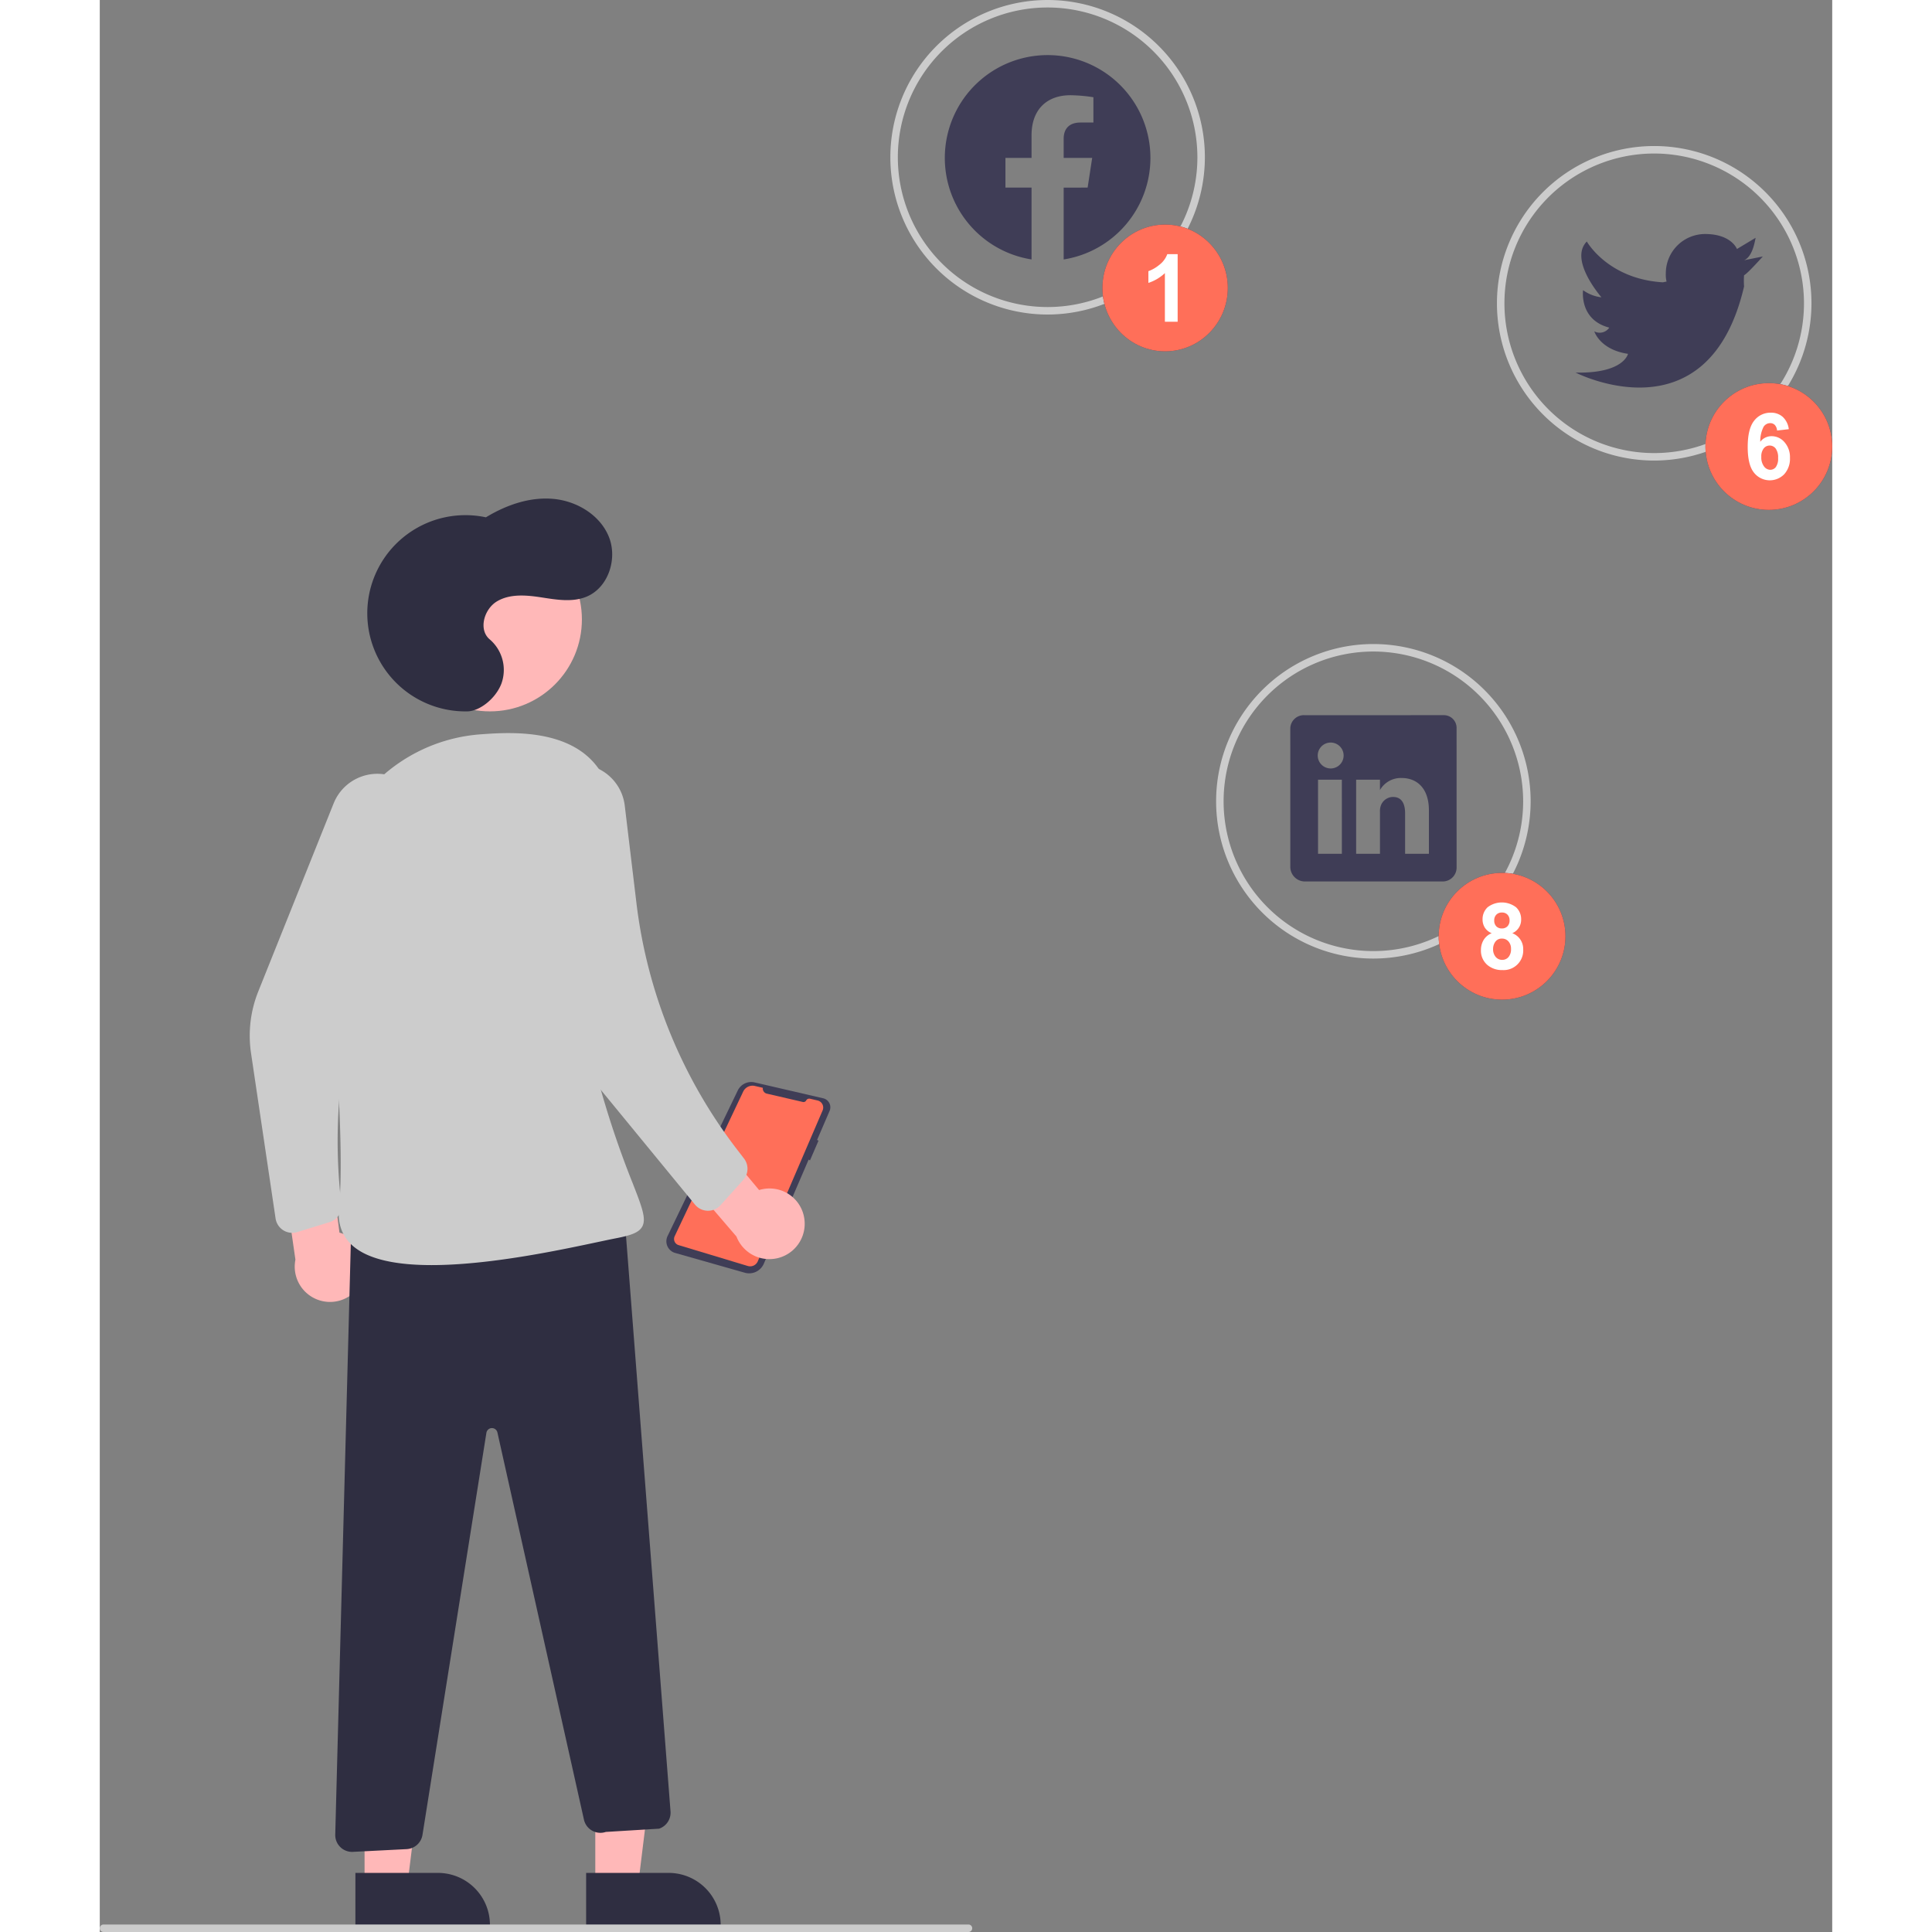 <svg xmlns="http://www.w3.org/2000/svg" data-name="Layer 1" width="600" height="600" viewBox="0 0 462.678 515.972" xmlns:xlink="http://www.w3.org/1999/xlink"><rect x="0" y="0" width="462.678" height="515.972" fill="#808080" stroke="none"/><path d="M562.284,485.47a2.459,2.459,0,0,1,1.286,3.231l-3.339,7.756.378.193-2.277,5.264-.364-.202L546.006,529.499a4.264,4.264,0,0,1-5.082,2.416l-18.6-5.285a3.228,3.228,0,0,1-2.025-4.507l18.748-38.878a3.994,3.994,0,0,1,4.498-2.156l18.302,4.239h0A2.456,2.456,0,0,1,562.284,485.47Z" transform="translate(-368.661 -192.014)" fill="#3f3d56"/><path d="M546.803,484.086l9.622,2.228a.808.808,0,0,0,.895-.407h0a.916.916,0,0,1,1.014-.461l2.027.469a1.94,1.94,0,0,1,1.345,2.656l-17.314,40.297a2.215,2.215,0,0,1-2.675,1.246l-18.47-5.573a1.71,1.71,0,0,1-1.052-2.369l18.299-38.629a2.76,2.76,0,0,1,3.117-1.507l2.136.495A1.382,1.382,0,0,0,546.803,484.086Z" transform="translate(-368.661 -192.014)" fill="#ff6f59"/><path d="M621.797,276.014a42,42,0,1,1,42-42A42.048,42.048,0,0,1,621.797,276.014Zm0-82a40,40,0,1,0,40,40A40.045,40.045,0,0,0,621.797,194.014Z" transform="translate(-368.661 -192.014)" fill="#ccc"/><path d="M783.797,315.014a42,42,0,1,1,42-42A42.048,42.048,0,0,1,783.797,315.014Zm0-82a40,40,0,1,0,40,40A40.045,40.045,0,0,0,783.797,233.014Z" transform="translate(-368.661 -192.014)" fill="#ccc"/><path d="M708.797,448.014a42,42,0,1,1,42-42A42.048,42.048,0,0,1,708.797,448.014Zm0-82a40,40,0,1,0,40,40A40.045,40.045,0,0,0,708.797,366.014Z" transform="translate(-368.661 -192.014)" fill="#ccc"/><path d="M807.797,261.512l5-1s-4.2,4.7-5,5h0a20.122,20.122,0,0,0,0,3c-9.6,41.2-45,23-45,23,12.9.3,14-5,14-5-7.5-1.1-9-6-9-6a3.09,3.09,0,0,0,4-1c-8.1-2.1-7-10-7-10a10.4,10.4,0,0,0,4.9,1.9c-.9-1.1-8.5-10.2-3.9-14.9,0,0,5.6,10,20.3,10.9l1-.2a7.85,7.85,0,0,1-.2-2.2,10.5,10.5,0,0,1,10.5-10.5c7,0,8.5,4,8.5,4l5-3C810.797,255.512,810.297,260.512,807.797,261.512Z" transform="translate(-368.661 -192.014)" fill="#3f3d56"/><path d="M727.467,383.012l-37.063.003a3.622,3.622,0,0,0-3.794,3.459l.003,37.145a3.907,3.907,0,0,0,3.795,3.805l37.052-.003a3.709,3.709,0,0,0,3.562-3.806l-.003-37.145A3.405,3.405,0,0,0,727.467,383.012ZM700.379,420.032l-6.362.001-.002-19.781,6.362-.001Zm-2.963-22.788-.046,0a3.459,3.459,0,1,1,.046,0Zm26.215,22.786-6.362.001-.001-10.816c-0-2.591-.926-4.362-3.228-4.361a3.479,3.479,0,0,0-3.262,2.349,4.286,4.286,0,0,0-.22,1.562l.001,11.267-6.362.001-.002-19.781,6.362-.001 0,2.753a6.442,6.442,0,0,1,5.737-3.216c4.176-0,7.336,2.752,7.336,8.687Z" transform="translate(-368.661 -192.014)" fill="#3f3d56"/><path d="M649.253,234.179a27.456,27.456,0,1,0-31.746,27.124v-19.185H610.534v-7.939h6.973v-6.05c0-6.88,4.1-10.683,10.371-10.683a42.192,42.192,0,0,1,6.147.537v6.757h-3.464c-3.409,0-4.475,2.116-4.475,4.29v5.15h7.614l-1.216,7.939H626.086v19.186a27.464,27.464,0,0,0,23.167-27.126Z" transform="translate(-368.661 -192.014)" fill="#3f3d56" fill-rule="evenodd"/><polygon points="132.337 503.46 143.769 503.459 149.206 459.363 132.333 459.364 132.337 503.46" fill="#ffb8b8"/><path d="M498.548,692.206h35.93a0,0,0,0,1,0,0V706.088a0,0,0,0,1,0,0H512.43A13.882,13.882,0,0,1,498.548,692.206v0A0,0,0,0,1,498.548,692.206Z" transform="translate(664.428 1206.234) rotate(179.995)" fill="#2f2e41"/><polygon points="70.715 503.46 82.148 503.459 87.584 459.363 70.711 459.364 70.715 503.46" fill="#ffb8b8"/><path d="M436.927,692.206h35.93a0,0,0,0,1,0,0V706.088a0,0,0,0,1,0,0H450.809a13.882,13.882,0,0,1-13.882-13.882v0A0,0,0,0,1,436.927,692.206Z" transform="translate(541.186 1206.239) rotate(179.995)" fill="#2f2e41"/><circle cx="104.196" cy="165.424" r="24.561" fill="#ffb8b8"/><path d="M556.84,517.616a9.377,9.377,0,0,0-12.092-7.779l-13.726-16.454-12.034,5.903,19.71,22.965a9.428,9.428,0,0,0,18.142-4.633Z" transform="translate(-368.661 -192.014)" fill="#ffb8b8"/><path d="M438.706,534.257a9.377,9.377,0,0,0-6.031-13.052l-2.756-21.25-13.322-1.475,4.313,29.955a9.428,9.428,0,0,0,17.796,5.823Z" transform="translate(-368.661 -192.014)" fill="#ffb8b8"/><path d="M420.062,521.264a4.501,4.501,0,0,1-4.451-3.839l-6.557-44.159a31.74,31.74,0,0,1,1.931-16.453l20.131-50.24a12.584,12.584,0,0,1,21.609-3.052h0a12.559,12.559,0,0,1,1.56,12.868l-9.49,21.228a144.868,144.868,0,0,0-11.624,75.969A4.499,4.499,0,0,1,430.023,518.412l-8.639,2.653A4.508,4.508,0,0,1,420.062,521.264Z" transform="translate(-368.661 -192.014)" fill="#ccc"/><path d="M466.877,381.998a26.205,26.205,0,1,1,4.91-51.825c5.401-3.28,11.681-5.486,17.975-4.925s12.518,4.298,14.872,10.162-.175,13.594-6.027,15.977c-3.752,1.528-7.989.787-11.993.171s-8.372-1.018-11.856,1.048-5.051,7.605-1.93,10.188a10.738,10.738,0,0,1,3.084,11.82C474.343,378.67,470.062,381.929,466.877,381.998Z" transform="translate(-368.661 -192.014)" fill="#2f2e41"/><path d="M436.048,686.59a4.5,4.5,0,0,1-4.501-4.619l4.369-165.816.476-.011,72.226-1.575L521.09,675.806a4.514,4.514,0,0,1-2.981,4.562l-.137.028-14.176.866a4.5,4.5,0,0,1-5.83-3.283L474.859,574.583a1.5,1.5,0,0,0-2.945.092L454.842,682.064a4.521,4.521,0,0,1-4.215,3.788l-14.352.732Q436.161,686.59,436.048,686.59Z" transform="translate(-368.661 -192.014)" fill="#2f2e41"/><path d="M457.305,529.88c-8.988,0-16.837-1.358-21.171-5.232-2.785-2.49-3.99-5.875-3.58-10.063,1.54-15.743-1.129-50.248-3.639-76.422a46.495,46.495,0,0,1,10.72-34.275,44.279,44.279,0,0,1,30.869-15.771c8.269-.589,27.631-1.962,33.65,13.453,9.041,23.156,4.619,33.775.343,44.045-3.633,8.725-7.39,17.747-2.785,34.688a253.105,253.105,0,0,0,9.227,27.598c2.494,6.395,3.745,9.604,2.59,11.7-.912,1.654-3.186,2.374-7.063,3.125-1.266.246-2.94.601-4.933,1.025C491.399,525.902,472.685,529.88,457.305,529.88Z" transform="translate(-368.661 -192.014)" fill="#ccc"/><path d="M531.096,515.367c-.035,0-.069,0-.104-.001a4.496,4.496,0,0,1-3.375-1.644l-25.459-31.024a48.428,48.428,0,0,1-10.372-23.045L483.946,410.662a12.584,12.584,0,1,1,24.92-3.487l3.116,25.985a134.263,134.263,0,0,0,26.944,65.934l1.781,2.311a4.499,4.499,0,0,1-.22,5.758l-6.047,6.716A4.496,4.496,0,0,1,531.096,515.367Z" transform="translate(-368.661 -192.014)" fill="#ccc"/><ellipse cx="284.515" cy="76.902" rx="16.745" ry="16.929" fill="#3f3d56"/><path d="M656.525,277.945h-3.409v-12.991a11.733,11.733,0,0,1-4.406,2.612v-3.128a9.838,9.838,0,0,0,2.9-1.674,6.349,6.349,0,0,0,2.148-2.877h2.767Z" transform="translate(-368.661 -192.014)" fill="#3f3d56"/><ellipse cx="284.515" cy="76.902" rx="16.745" ry="16.929" fill="#ff6f59"/><path d="M656.525,277.945h-3.409v-12.991a11.733,11.733,0,0,1-4.406,2.612v-3.128a9.838,9.838,0,0,0,2.9-1.674,6.349,6.349,0,0,0,2.148-2.877h2.767Z" transform="translate(-368.661 -192.014)" fill="#fff"/><circle cx="445.749" cy="119.247" r="16.929" fill="#3f3d56"/><path d="M812.399,314.028a3.964,3.964,0,0,0,.726,2.551,2.105,2.105,0,0,0,1.66.9,1.859,1.859,0,0,0,1.499-.736,3.84,3.84,0,0,0,.6-2.412,4.017,4.017,0,0,0-.646-2.528,2.02,2.02,0,0,0-3.193-.037A3.434,3.434,0,0,0,812.399,314.028Zm7.343-7.394-3.136.363a2.437,2.437,0,0,0-.6-1.495,1.702,1.702,0,0,0-1.256-.482,2.097,2.097,0,0,0-1.735.964,8.433,8.433,0,0,0-.894,4.018,3.723,3.723,0,0,1,3.009-1.498,4.505,4.505,0,0,1,3.475,1.618,6.02,6.02,0,0,1,1.447,4.173,6.147,6.147,0,0,1-1.521,4.355,5.377,5.377,0,0,1-8.115-.441q-1.649-2.08-1.649-6.821,0-4.862,1.718-7.009a5.448,5.448,0,0,1,4.461-2.147,4.606,4.606,0,0,1,3.187,1.127,5.375,5.375,0,0,1,1.609,3.275Z" transform="translate(-368.661 -192.014)" fill="#3f3d56"/><circle cx="445.749" cy="119.247" r="16.929" fill="#ff6f59"/><path d="M812.399,314.028a3.964,3.964,0,0,0,.726,2.551,2.105,2.105,0,0,0,1.66.9,1.859,1.859,0,0,0,1.499-.736,3.84,3.84,0,0,0,.6-2.412,4.017,4.017,0,0,0-.646-2.528,2.02,2.02,0,0,0-3.193-.037A3.434,3.434,0,0,0,812.399,314.028Zm7.343-7.394-3.136.363a2.437,2.437,0,0,0-.6-1.495,1.702,1.702,0,0,0-1.256-.482,2.097,2.097,0,0,0-1.735.964,8.433,8.433,0,0,0-.894,4.018,3.723,3.723,0,0,1,3.009-1.498,4.505,4.505,0,0,1,3.475,1.618,6.02,6.02,0,0,1,1.447,4.173,6.147,6.147,0,0,1-1.521,4.355,5.377,5.377,0,0,1-8.115-.441q-1.649-2.08-1.649-6.821,0-4.862,1.718-7.009a5.448,5.448,0,0,1,4.461-2.147,4.606,4.606,0,0,1,3.187,1.127,5.375,5.375,0,0,1,1.609,3.275Z" transform="translate(-368.661 -192.014)" fill="#fff"/><circle cx="374.505" cy="250.044" r="16.929" fill="#3f3d56"/><path d="M741.07,437.826a2.152,2.152,0,0,0,.556,1.578,1.977,1.977,0,0,0,1.48.567,2.002,2.002,0,0,0,1.498-.572,2.165,2.165,0,0,0,.562-1.585,2.1,2.1,0,0,0-.555-1.525,1.957,1.957,0,0,0-1.47-.572,2.008,2.008,0,0,0-1.51.578A2.107,2.107,0,0,0,741.07,437.826Zm-.304,7.571a3.169,3.169,0,0,0,.697,2.181,2.233,2.233,0,0,0,1.738.784,2.154,2.154,0,0,0,1.686-.754,3.18,3.18,0,0,0,.667-2.175,2.86,2.86,0,0,0-.678-1.994,2.213,2.213,0,0,0-1.721-.755,2.035,2.035,0,0,0-1.797.857A3.204,3.204,0,0,0,740.766,445.397Zm-.374-4.16a3.858,3.858,0,0,1-1.856-1.525,4.06,4.06,0,0,1-.579-2.126,4.34,4.34,0,0,1,1.34-3.268,6.259,6.259,0,0,1,7.61,0,4.322,4.322,0,0,1,1.352,3.268,3.876,3.876,0,0,1-2.366,3.652,4.481,4.481,0,0,1,2.916,4.339,5.232,5.232,0,0,1-5.549,5.51,5.984,5.984,0,0,1-3.899-1.265,5.001,5.001,0,0,1-1.838-4.1,5.176,5.176,0,0,1,.691-2.632A4.479,4.479,0,0,1,740.392,441.238Z" transform="translate(-368.661 -192.014)" fill="#3f3d56"/><circle cx="374.505" cy="250.044" r="16.929" fill="#ff6f59"/><path d="M741.07,437.826a2.152,2.152,0,0,0,.556,1.578,1.977,1.977,0,0,0,1.48.567,2.002,2.002,0,0,0,1.498-.572,2.165,2.165,0,0,0,.562-1.585,2.1,2.1,0,0,0-.555-1.525,1.957,1.957,0,0,0-1.47-.572,2.008,2.008,0,0,0-1.51.578A2.107,2.107,0,0,0,741.07,437.826Zm-.304,7.571a3.169,3.169,0,0,0,.697,2.181,2.233,2.233,0,0,0,1.738.784,2.154,2.154,0,0,0,1.686-.754,3.18,3.18,0,0,0,.667-2.175,2.86,2.86,0,0,0-.678-1.994,2.213,2.213,0,0,0-1.721-.755,2.035,2.035,0,0,0-1.797.857A3.204,3.204,0,0,0,740.766,445.397Zm-.374-4.16a3.858,3.858,0,0,1-1.856-1.525,4.06,4.06,0,0,1-.579-2.126,4.34,4.34,0,0,1,1.34-3.268,6.259,6.259,0,0,1,7.61,0,4.322,4.322,0,0,1,1.352,3.268,3.876,3.876,0,0,1-2.366,3.652,4.481,4.481,0,0,1,2.916,4.339,5.232,5.232,0,0,1-5.549,5.51,5.984,5.984,0,0,1-3.899-1.265,5.001,5.001,0,0,1-1.838-4.1,5.176,5.176,0,0,1,.691-2.632A4.479,4.479,0,0,1,740.392,441.238Z" transform="translate(-368.661 -192.014)" fill="#fff"/><path d="M600.661,707.986h-231a1,1,0,0,1,0-2h231a1,1,0,0,1,0,2Z" transform="translate(-368.661 -192.014)" fill="#ccc"/></svg>